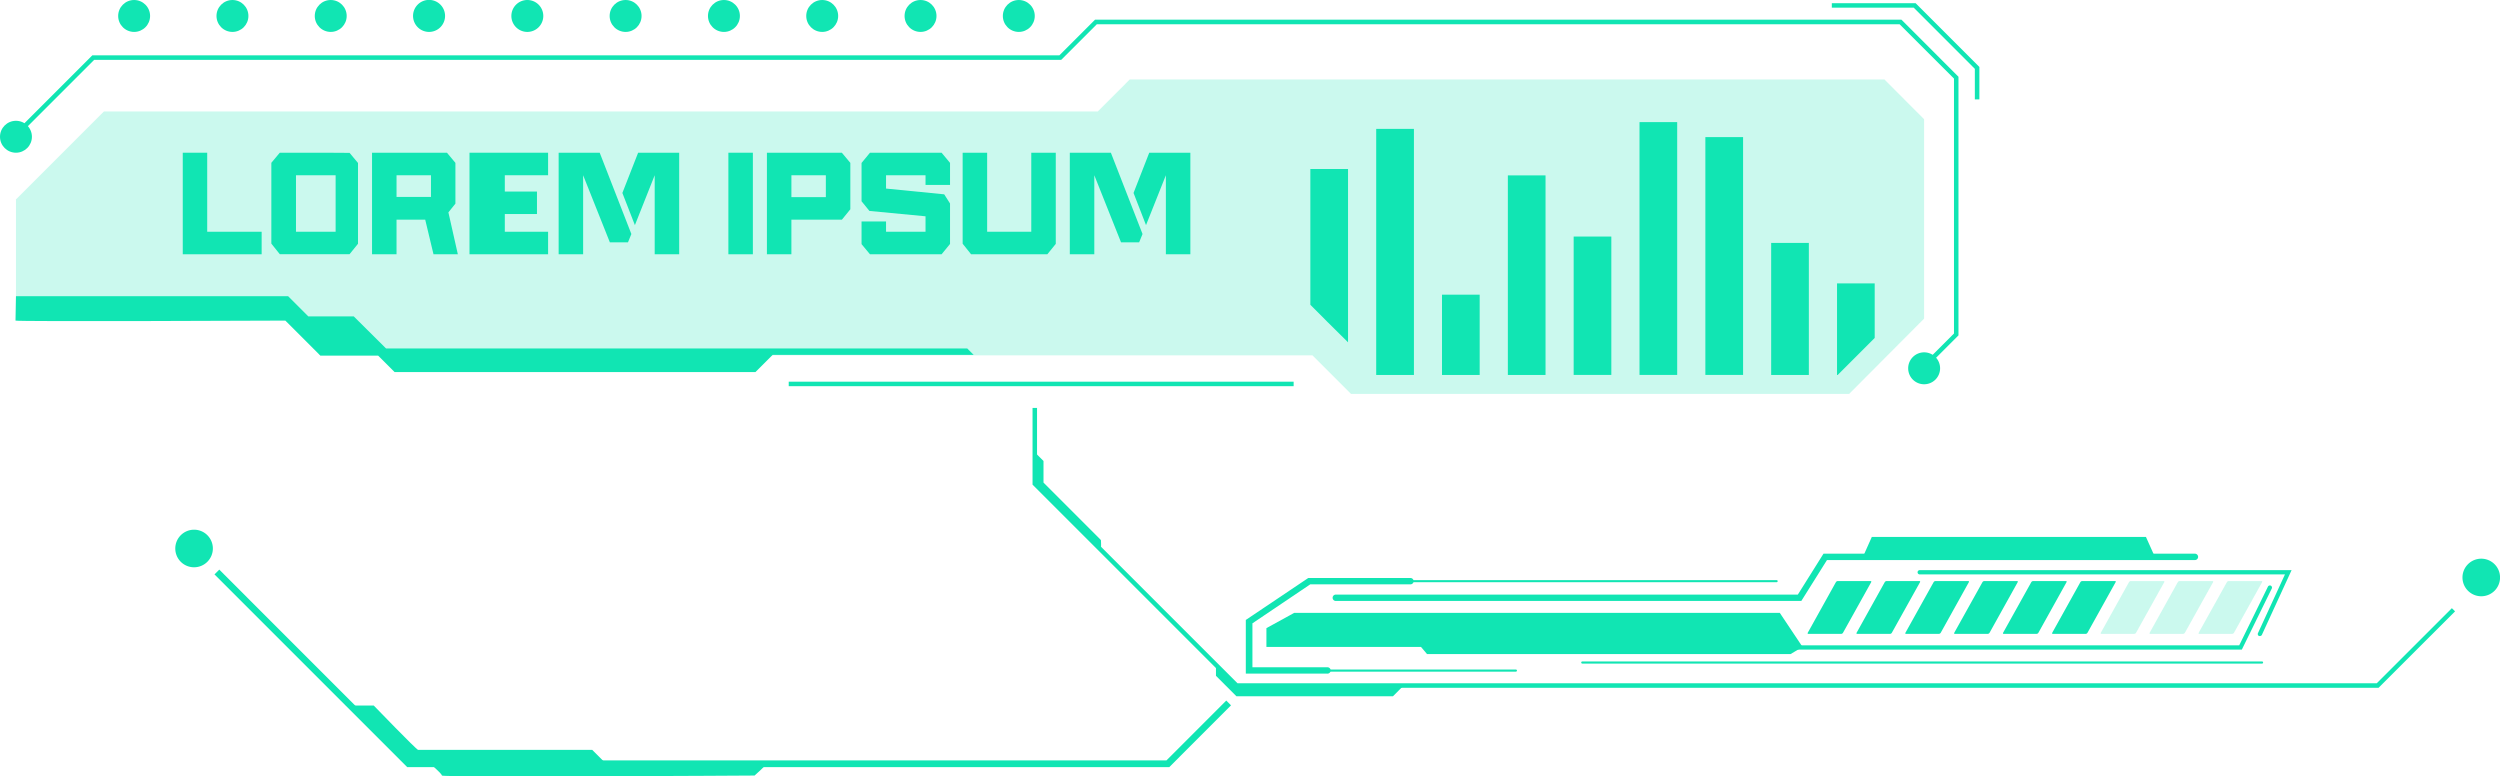 <svg xmlns="http://www.w3.org/2000/svg" viewBox="0 0 495.04 153.75"><defs><style>.cls-1{fill:#11e5b3;}.cls-2{opacity:0.22;}</style></defs><title>title_02_green</title><g id="Layer_2" data-name="Layer 2"><g id="Layer_1-2" data-name="Layer 1"><polygon class="cls-1" points="380.98 73.24 380.35 72.61 386.92 66.04 386.92 15.56 376.15 4.8 217.19 4.8 210.14 11.85 18.65 11.85 3.48 27.02 2.85 26.39 18.28 10.96 209.77 10.96 216.83 3.9 376.52 3.9 387.81 15.2 387.81 66.41 380.98 73.24"/><g class="cls-2"><path class="cls-1" d="M3.16,39.48,20.58,22.07h196.8l6.33-6.34H373.14L381,23.6V63.1L366.16,78H267.52l-7.64-7.64H63.4s-5.2-6.95-6.95-6.95H3.16Z"/></g><circle class="cls-1" cx="201.74" cy="3.16" r="3.16"/><path class="cls-1" d="M377.85,72.93A3.16,3.16,0,1,1,381,76.09,3.15,3.15,0,0,1,377.85,72.93Z"/><circle class="cls-1" cx="182.28" cy="3.16" r="3.16"/><circle class="cls-1" cx="162.81" cy="3.16" r="3.16"/><circle class="cls-1" cx="143.35" cy="3.16" r="3.16"/><circle class="cls-1" cx="123.88" cy="3.16" r="3.16"/><path class="cls-1" d="M101.26,3.16a3.16,3.16,0,1,1,3.16,3.16A3.16,3.16,0,0,1,101.26,3.16Z"/><path class="cls-1" d="M81.79,3.16A3.17,3.17,0,1,1,85,6.32,3.17,3.17,0,0,1,81.79,3.16Z"/><circle class="cls-1" cx="65.49" cy="3.16" r="3.16"/><circle class="cls-1" cx="46.03" cy="3.16" r="3.16"/><circle class="cls-1" cx="26.56" cy="3.16" r="3.16"/><circle class="cls-1" cx="3.16" cy="27.08" r="3.16"/><path class="cls-1" d="M3.16,58.65H57.05l4,4h9L76.44,69H191.53l1.27,1.27H153l-3.4,3.4H78.13l-3.25-3.25H63.44s-6.94-6.94-6.94-6.94-53.43.24-53.43,0S3.16,58.65,3.16,58.65Z"/><polygon class="cls-1" points="391.95 19.68 391.05 19.68 391.05 13.63 378.95 1.52 362.73 1.52 362.73 0.63 379.32 0.63 391.95 13.26 391.95 19.68"/><rect class="cls-1" x="156.18" y="75.58" width="99.98" height="0.89"/><polygon class="cls-1" points="471 136.19 244.68 136.19 244.55 136.06 204.46 95.97 204.46 80.78 205.35 80.78 205.35 95.6 245.05 135.3 470.63 135.3 485.51 120.43 486.14 121.06 471 136.19"/><path class="cls-1" d="M487.61,114.36a3.72,3.72,0,1,1,3.71,3.71A3.72,3.72,0,0,1,487.61,114.36Z"/><path class="cls-1" d="M204.9,89.55l1.73,1.73v4.28L218,106.94a15,15,0,0,1,0,1.9L204.85,95.69Z"/><path class="cls-1" d="M240.78,131.66v2.16l4.05,4.05h31l2.28-2.29c-.39.39-33.26,0-33.26,0Z"/><path class="cls-1" d="M266.93,33.47V67.78c-2.72-2.68-5.64-5.58-7.46-7.43V33.47Z"/><rect class="cls-1" x="272.51" y="25.52" width="7.47" height="48.73"/><rect class="cls-1" x="285.54" y="58.35" width="7.46" height="15.9"/><rect class="cls-1" x="298.58" y="34.73" width="7.46" height="39.52"/><rect class="cls-1" x="311.61" y="46.84" width="7.46" height="27.4"/><rect class="cls-1" x="324.65" y="24.18" width="7.46" height="50.06"/><rect class="cls-1" x="337.69" y="27.15" width="7.47" height="47.09"/><rect class="cls-1" x="350.72" y="48.1" width="7.46" height="26.15"/><polygon class="cls-1" points="371.22 56.12 371.22 66.92 363.89 74.25 363.76 74.25 363.76 56.12 371.22 56.12"/><polygon class="cls-1" points="352.43 121.36 256.27 121.36 250.77 124.38 250.77 128.1 281.38 128.1 282.57 129.51 354.57 129.51 356.93 128.1 352.43 121.36"/><polygon class="cls-1" points="424.93 106.32 370.65 106.32 368.87 110.31 426.72 110.31 424.93 106.32"/><path class="cls-1" d="M447.92,131.4H313.32a.21.21,0,0,1-.21-.21.21.21,0,0,1,.21-.21h134.6a.21.21,0,0,1,.21.21A.21.21,0,0,1,447.92,131.4Z"/><path class="cls-1" d="M364.59,125.52h-6.51c-.13,0-.18-.1-.11-.23l5.56-10a.47.47,0,0,1,.37-.23h6.51c.13,0,.18.1.11.23l-5.57,10A.46.46,0,0,1,364.59,125.52Z"/><path class="cls-1" d="M374.26,125.52h-6.51c-.13,0-.18-.1-.11-.23l5.56-10a.47.47,0,0,1,.37-.23h6.51c.13,0,.18.1.11.23l-5.57,10A.46.46,0,0,1,374.26,125.52Z"/><path class="cls-1" d="M383.93,125.52h-6.51c-.13,0-.18-.1-.11-.23l5.57-10a.46.46,0,0,1,.36-.23h6.51c.13,0,.18.1.11.23l-5.56,10A.49.49,0,0,1,383.93,125.52Z"/><path class="cls-1" d="M393.6,125.52h-6.51c-.13,0-.18-.1-.11-.23l5.57-10a.46.46,0,0,1,.36-.23h6.51c.13,0,.18.1.11.23l-5.56,10A.47.47,0,0,1,393.6,125.52Z"/><path class="cls-1" d="M403.27,125.52h-6.51c-.13,0-.18-.1-.11-.23l5.57-10a.46.46,0,0,1,.36-.23h6.51c.13,0,.18.1.11.23l-5.56,10A.47.47,0,0,1,403.27,125.52Z"/><path class="cls-1" d="M413,125.52h-6.51c-.13,0-.18-.1-.11-.23l5.56-10a.47.47,0,0,1,.37-.23h6.51c.13,0,.18.1.1.23l-5.56,10A.46.46,0,0,1,413,125.52Z"/><g class="cls-2"><path class="cls-1" d="M422.62,125.52h-6.51c-.13,0-.18-.1-.11-.23l5.56-10a.47.47,0,0,1,.37-.23h6.51c.13,0,.18.1.11.23l-5.57,10A.46.46,0,0,1,422.62,125.52Z"/></g><g class="cls-2"><path class="cls-1" d="M432.29,125.52h-6.51c-.13,0-.18-.1-.11-.23l5.56-10a.47.47,0,0,1,.37-.23h6.51c.13,0,.18.1.11.23l-5.57,10A.46.46,0,0,1,432.29,125.52Z"/></g><g class="cls-2"><path class="cls-1" d="M442,125.52h-6.51c-.13,0-.18-.1-.11-.23l5.57-10a.46.46,0,0,1,.36-.23h6.51c.13,0,.18.1.11.23l-5.56,10A.47.47,0,0,1,442,125.52Z"/></g><path class="cls-1" d="M443.92,128.63H288.76a.42.42,0,0,1,0-.84H443.4l5.69-11.63a.44.44,0,0,1,.57-.19.43.43,0,0,1,.19.56Z"/><path class="cls-1" d="M447.5,125.94a.39.39,0,0,1-.18,0,.43.43,0,0,1-.21-.56l5.35-11.64H380.13a.42.42,0,1,1,0-.84h73.64l-5.89,12.83A.42.42,0,0,1,447.5,125.94Z"/><path class="cls-1" d="M300.17,133H262.81a.21.21,0,0,1-.21-.21.21.21,0,0,1,.21-.21h37.36a.21.21,0,0,1,.21.21A.22.22,0,0,1,300.17,133Z"/><path class="cls-1" d="M262.81,133.39H246.69V122.76l12.37-8.31h20.23a.63.63,0,0,1,0,1.26H259.45L248,123.43v8.7h14.86a.63.63,0,0,1,.63.63A.63.63,0,0,1,262.81,133.39Z"/><path class="cls-1" d="M351.8,115.29H279.29a.21.21,0,0,1-.21-.21.21.21,0,0,1,.21-.21H351.8a.21.21,0,0,1,.21.21A.22.22,0,0,1,351.8,115.29Z"/><path class="cls-1" d="M356.69,119H264.51a.63.63,0,1,1,0-1.26H356l5.08-8.1h73.55a.63.63,0,0,1,0,1.26H361.77Z"/><polygon class="cls-1" points="231.53 151.91 80.64 151.91 42.47 113.74 43.42 112.79 81.19 150.57 230.98 150.57 242.82 138.72 243.76 139.67 231.53 151.91"/><path class="cls-1" d="M34.71,108.62a3.72,3.72,0,1,1,3.71,3.71A3.71,3.71,0,0,1,34.71,108.62Z"/><path class="cls-1" d="M69.38,139.7H74s8.48,8.78,8.78,8.78h34.48l2.69,2.69h-39Z"/><path class="cls-1" d="M85.1,151.17s2.4,2,2.4,2.4,61.92,0,61.92,0,2.57-2.29,2.29-2.29H86.49Z"/><polygon class="cls-1" points="41.03 30.24 36.19 30.24 36.19 50.35 40 50.35 41.03 50.35 51.81 50.35 51.81 45.89 41.03 45.89 41.03 30.24"/><path class="cls-1" d="M64.4,30.24h-9l-1.67,2v16l1.67,2.09H69.22l1.67-2.06v-16l-1.67-2Zm2.06,15.65H58.61V34.7h7.85Z"/><path class="cls-1" d="M90.18,40.32V32.25l-1.67-2H73.67V50.35h4.85V43.5H84.2l1.64,6.85h4.82l-1.87-8.3ZM85.34,39H78.52V34.7h6.82Z"/><polygon class="cls-1" points="99.2 30.24 92.97 30.24 92.97 50.35 99.2 50.35 99.96 50.35 108.53 50.35 108.53 45.89 99.96 45.89 99.96 42.38 106.33 42.38 106.33 37.93 99.96 37.93 99.96 34.7 108.53 34.7 108.53 30.24 99.96 30.24 99.2 30.24"/><polygon class="cls-1" points="110.62 30.24 110.62 33.66 110.62 34.7 110.62 50.35 115.47 50.35 115.47 34.7 120.76 47.98 124.35 47.98 125.02 46.34 118.75 30.24 110.62 30.24"/><polygon class="cls-1" points="123.24 38.21 125.72 44.58 129.64 34.7 129.64 50.35 134.49 50.35 134.49 30.24 126.36 30.24 123.24 38.21"/><rect class="cls-1" x="144.23" y="30.24" width="4.85" height="20.11"/><path class="cls-1" d="M156.71,30.24h-4.85V50.35h4.85V43.5h10l1.67-2.06V32.25l-1.67-2Zm6.82,8.8h-6.82V34.7h6.82Z"/><polygon class="cls-1" points="180.19 30.24 179.82 30.24 172.27 30.24 170.6 32.27 170.6 39.85 172.16 41.77 183.27 42.83 183.27 45.89 180.8 45.89 179.85 45.89 175.45 45.89 175.45 43.86 170.6 43.86 170.6 48.34 172.27 50.35 179.85 50.35 180.8 50.35 186.45 50.35 188.12 48.31 188.12 40.29 186.97 38.48 175.45 37.34 175.45 34.7 179.82 34.7 180.19 34.7 183.27 34.7 183.27 36.62 188.12 36.62 188.12 32.25 186.45 30.24 180.19 30.24"/><polygon class="cls-1" points="204.21 45.89 201.25 45.89 200.29 45.89 195.47 45.89 195.47 30.24 190.62 30.24 190.62 48.26 192.29 50.35 200.29 50.35 201.25 50.35 207.39 50.35 209.06 48.29 209.06 30.24 204.21 30.24 204.21 45.89"/><polygon class="cls-1" points="227.57 30.24 224.46 38.21 226.93 44.58 230.86 34.7 230.86 50.35 235.71 50.35 235.71 30.24 227.57 30.24"/><polygon class="cls-1" points="211.84 30.24 211.84 33.76 211.84 34.7 211.84 50.35 216.69 50.35 216.69 34.7 221.98 47.98 225.57 47.98 226.24 46.34 219.97 30.24 211.84 30.24"/></g></g></svg>